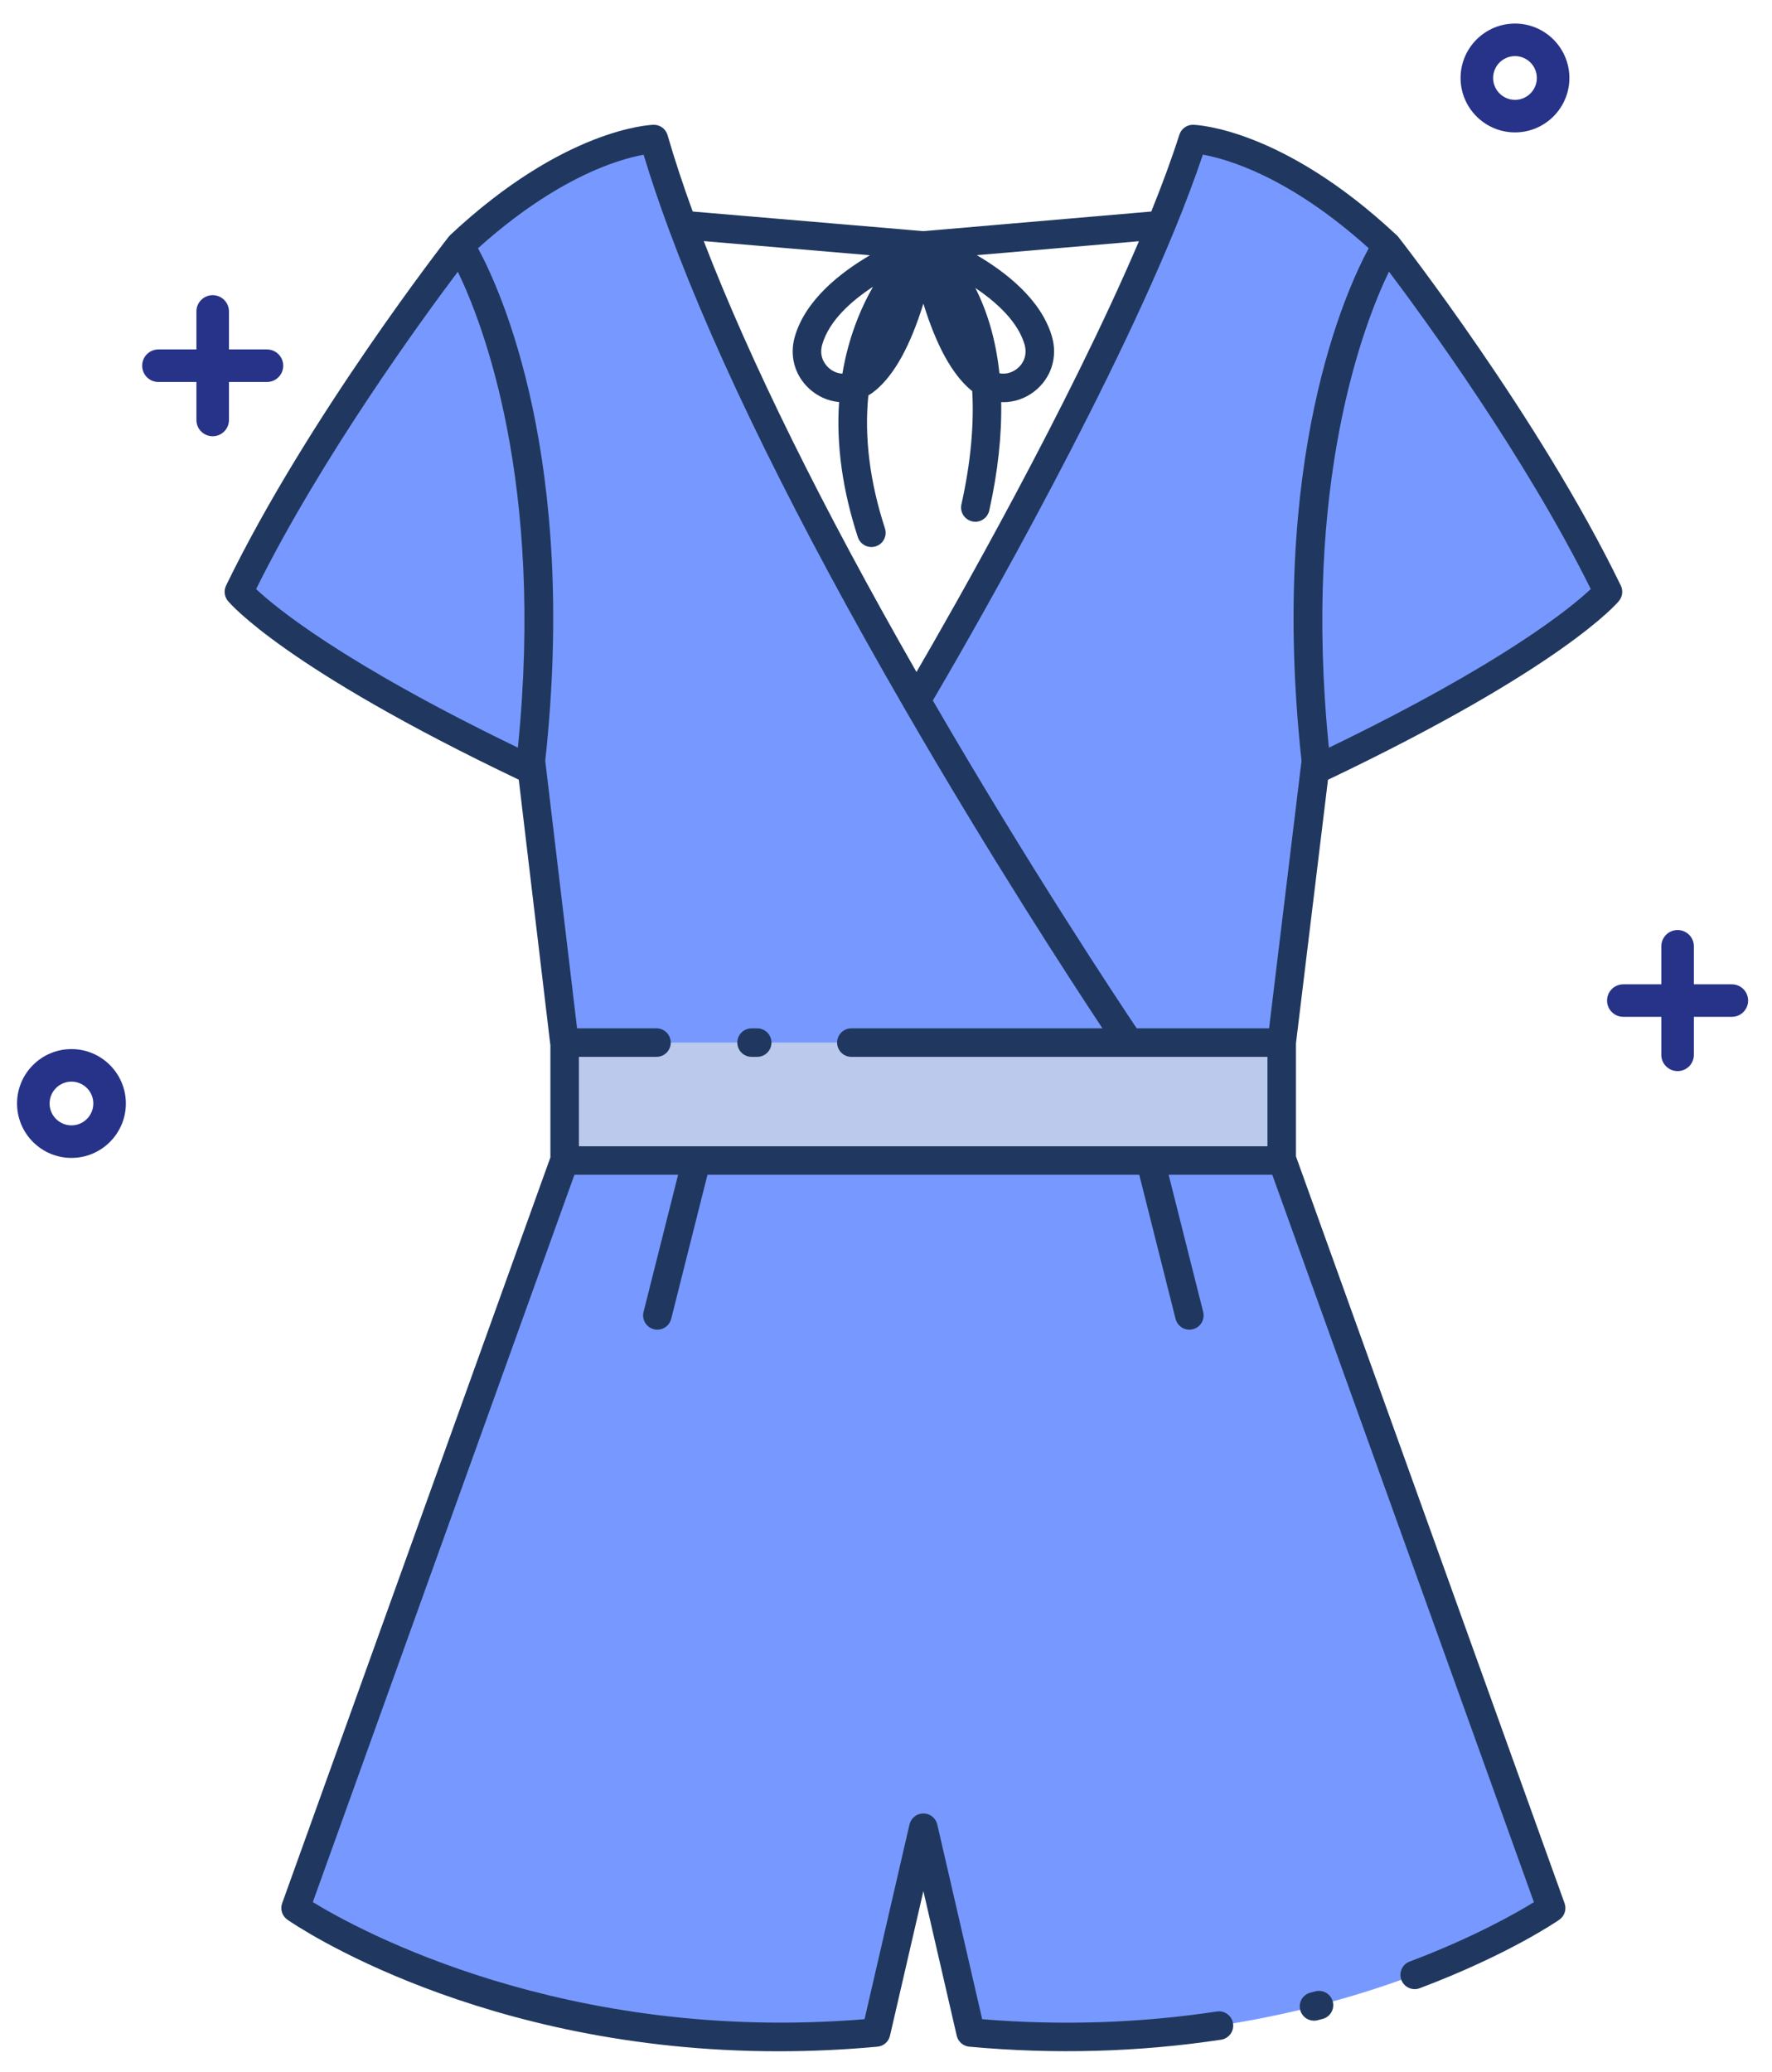<svg width="71" height="83" viewBox="0 0 71 83" fill="none" xmlns="http://www.w3.org/2000/svg">
<path d="M51.355 41.77L52.684 30.821L52.744 30.829C62.305 26.294 64.429 23.711 64.429 23.711C61.159 16.964 55.57 9.834 55.57 9.834H55.565C51.112 5.665 47.798 5.571 47.798 5.571C47.459 6.637 47.025 7.799 46.526 9.014C44.026 15.105 39.9 22.537 37.891 26.04C37.169 27.299 36.722 28.051 36.722 28.051L36.712 28.056C33.277 22.112 29.602 15.126 27.342 9.014C26.974 8.022 26.645 7.054 26.361 6.12C26.304 5.935 26.25 5.752 26.198 5.571C26.198 5.571 22.88 5.665 18.429 9.834C18.429 9.834 12.84 16.964 9.571 23.711C9.571 23.711 11.694 26.294 21.254 30.829L21.312 30.821L22.614 41.77H22.623V46.496H22.614L21.498 49.6L11.842 76.444C11.842 76.444 20.921 82.739 35.103 81.431L36.998 73.226L38.89 81.431C53.072 82.739 62.15 76.444 62.15 76.444L52.495 49.6L51.379 46.496H51.354V41.77H51.355Z" fill="#7799FF"/>
<path d="M51.355 41.77V46.496H22.624V41.77H51.355Z" fill="#BBC9EC"/>
<path d="M52.706 79.781L52.507 79.833C52.202 79.911 52.017 80.222 52.095 80.527C52.161 80.785 52.393 80.957 52.648 80.957C52.695 80.957 52.743 80.952 52.791 80.939L52.991 80.888C53.297 80.809 53.481 80.498 53.402 80.192C53.323 79.886 53.011 79.703 52.706 79.781Z" fill="#20385F"/>
<path d="M64.943 23.463C61.684 16.737 56.077 9.554 56.02 9.482C55.991 9.444 55.956 9.413 55.919 9.384C51.38 5.148 47.958 5.004 47.815 5C47.561 4.991 47.331 5.155 47.254 5.398C46.964 6.311 46.585 7.345 46.129 8.475L36.998 9.261L27.755 8.475C27.367 7.407 27.026 6.376 26.747 5.412C26.675 5.162 26.442 4.991 26.182 5C26.038 5.004 22.596 5.148 18.039 9.417C18.024 9.431 18.012 9.447 18 9.462C17.993 9.469 17.986 9.474 17.98 9.482C17.923 9.553 12.316 16.737 9.057 23.462C8.96 23.663 8.989 23.902 9.13 24.074C9.219 24.183 11.413 26.766 20.786 31.238L22.047 41.837C22.048 41.846 22.051 41.854 22.053 41.862V46.37L11.306 76.251C11.218 76.494 11.305 76.766 11.518 76.913C11.858 77.15 19.269 82.183 31.19 82.183C32.462 82.183 33.785 82.126 35.156 81.999C35.402 81.977 35.605 81.799 35.66 81.559L36.998 75.766L38.334 81.559C38.389 81.799 38.593 81.977 38.838 81.999C42.233 82.313 45.627 82.218 48.926 81.719C49.238 81.672 49.453 81.381 49.406 81.069C49.358 80.757 49.067 80.542 48.755 80.589C45.681 81.055 42.52 81.158 39.354 80.898L37.555 73.097C37.495 72.838 37.264 72.654 36.998 72.654C36.732 72.654 36.501 72.838 36.441 73.097L34.64 80.898C22.63 81.883 14.334 77.308 12.534 76.207L23.016 47.067H27.169L25.785 52.562C25.708 52.867 25.894 53.177 26.199 53.255C26.246 53.267 26.293 53.273 26.339 53.273C26.594 53.273 26.827 53.1 26.893 52.84L28.347 47.067H45.647L47.102 52.84C47.167 53.099 47.399 53.273 47.655 53.273C47.701 53.273 47.748 53.267 47.795 53.255C48.1 53.178 48.286 52.867 48.209 52.562L46.825 47.067H50.978L61.46 76.209C60.749 76.646 59.027 77.63 56.482 78.588C56.187 78.698 56.037 79.028 56.148 79.323C56.234 79.552 56.452 79.694 56.683 79.694C56.751 79.694 56.818 79.682 56.885 79.656C60.423 78.324 62.395 76.971 62.477 76.913C62.689 76.766 62.776 76.495 62.688 76.251L51.926 46.328V41.805L53.209 31.241C62.587 26.767 64.781 24.183 64.87 24.074C65.011 23.902 65.04 23.663 64.943 23.463ZM36.721 26.923C32.919 20.278 30.056 14.479 28.198 9.66L34.858 10.226C33.661 10.927 32.28 12.016 31.852 13.469C31.625 14.234 31.831 15.013 32.401 15.552C32.746 15.878 33.177 16.069 33.62 16.108C33.504 17.82 33.756 19.637 34.372 21.522C34.451 21.763 34.674 21.916 34.915 21.916C34.974 21.916 35.033 21.908 35.092 21.888C35.393 21.79 35.556 21.467 35.458 21.168C34.847 19.294 34.627 17.506 34.793 15.841C34.899 15.78 35.001 15.707 35.098 15.625C35.851 14.986 36.478 13.843 36.998 12.164C37.516 13.843 38.143 14.985 38.895 15.623C38.914 15.64 38.935 15.654 38.955 15.669C39.033 17.039 38.889 18.562 38.522 20.207C38.453 20.515 38.647 20.821 38.955 20.889C38.997 20.899 39.039 20.904 39.08 20.904C39.342 20.904 39.577 20.722 39.637 20.456C39.983 18.905 40.141 17.447 40.115 16.108C40.143 16.109 40.172 16.113 40.2 16.113C40.644 16.113 41.087 15.964 41.457 15.671C42.126 15.141 42.389 14.297 42.145 13.469C41.713 12.011 40.333 10.923 39.138 10.223L45.635 9.664C42.79 16.333 38.216 24.353 36.721 26.923ZM33.753 14.971C33.55 14.96 33.348 14.875 33.187 14.722C33.065 14.607 32.8 14.289 32.948 13.793C33.227 12.846 34.099 12.066 34.979 11.489C34.476 12.37 33.994 13.528 33.753 14.971ZM40.045 14.955C39.89 13.501 39.51 12.381 39.08 11.538C39.961 12.13 40.785 12.902 41.049 13.793C41.161 14.171 41.048 14.538 40.748 14.775C40.576 14.911 40.322 15.01 40.045 14.955ZM18.344 10.887C19.346 12.956 21.822 19.326 20.75 29.954C13.717 26.553 11.024 24.32 10.262 23.601C12.886 18.307 16.906 12.798 18.344 10.887ZM50.784 45.925H23.195V42.342H26.305C26.62 42.342 26.876 42.086 26.876 41.771C26.876 41.455 26.62 41.199 26.305 41.199H23.122L21.847 30.483C23.158 18.393 20.07 11.642 19.153 9.946C21.212 8.088 22.979 7.157 24.121 6.699C24.857 6.404 25.429 6.265 25.788 6.199C26.077 7.156 26.419 8.167 26.806 9.212C26.807 9.213 26.808 9.215 26.808 9.216C26.81 9.222 26.812 9.227 26.814 9.233C28.753 14.47 31.916 20.899 36.218 28.342C39.653 34.292 42.879 39.248 44.172 41.199H34.112C33.797 41.199 33.541 41.455 33.541 41.771C33.541 42.086 33.797 42.342 34.112 42.342H50.784V45.925ZM50.849 41.199H45.545C44.75 40.013 41.216 34.688 37.377 28.065C38.403 26.319 43.982 16.717 47.055 9.231C47.507 8.13 47.889 7.111 48.196 6.196C49.145 6.365 51.651 7.065 54.841 9.946C53.924 11.641 50.838 18.392 52.149 30.483L50.849 41.199ZM53.246 29.956C52.172 19.318 54.653 12.946 55.653 10.883C57.088 12.789 61.112 18.302 63.738 23.6C62.972 24.322 60.278 26.556 53.246 29.956Z" fill="#20385F"/>
<path d="M30.339 41.2H30.114C29.798 41.2 29.543 41.455 29.543 41.771C29.543 42.086 29.798 42.342 30.114 42.342H30.339C30.655 42.342 30.911 42.086 30.911 41.771C30.911 41.455 30.655 41.2 30.339 41.2Z" fill="#20385F"/>
<path d="M60.703 0.944C59.5 0.944 58.522 1.922 58.522 3.124C58.522 4.326 59.5 5.304 60.703 5.304C61.904 5.304 62.882 4.326 62.882 3.124C62.882 1.922 61.905 0.944 60.703 0.944ZM60.703 4C60.219 4 59.826 3.607 59.826 3.124C59.826 2.641 60.219 2.248 60.703 2.248C61.186 2.248 61.578 2.641 61.578 3.124C61.578 3.607 61.186 4 60.703 4Z" fill="#273388"/>
<path d="M2.863 42.031C1.66 42.031 0.683 43.009 0.683 44.211C0.683 45.413 1.66 46.391 2.863 46.391C4.065 46.391 5.043 45.413 5.043 44.211C5.043 43.009 4.065 42.031 2.863 42.031ZM2.863 45.087C2.38 45.087 1.987 44.694 1.987 44.211C1.987 43.728 2.38 43.335 2.863 43.335C3.346 43.335 3.739 43.728 3.739 44.211C3.739 44.694 3.346 45.087 2.863 45.087Z" fill="#273388"/>
<path d="M69.391 39.435H67.87V37.913C67.87 37.553 67.578 37.261 67.217 37.261C66.857 37.261 66.565 37.553 66.565 37.913V39.435H65.043C64.683 39.435 64.391 39.727 64.391 40.087C64.391 40.448 64.683 40.739 65.043 40.739H66.565V42.261C66.565 42.622 66.857 42.913 67.217 42.913C67.578 42.913 67.87 42.622 67.87 42.261V40.739H69.391C69.751 40.739 70.043 40.448 70.043 40.087C70.043 39.727 69.751 39.435 69.391 39.435Z" fill="#273388"/>
<path d="M10.696 14H9.174V12.478C9.174 12.118 8.882 11.826 8.522 11.826C8.162 11.826 7.87 12.118 7.87 12.478V14H6.348C5.988 14 5.696 14.292 5.696 14.652C5.696 15.013 5.988 15.304 6.348 15.304H7.87V16.826C7.87 17.187 8.162 17.478 8.522 17.478C8.882 17.478 9.174 17.187 9.174 16.826V15.304H10.696C11.056 15.304 11.348 15.013 11.348 14.652C11.348 14.292 11.056 14 10.696 14Z" fill="#273388"/>
</svg>
